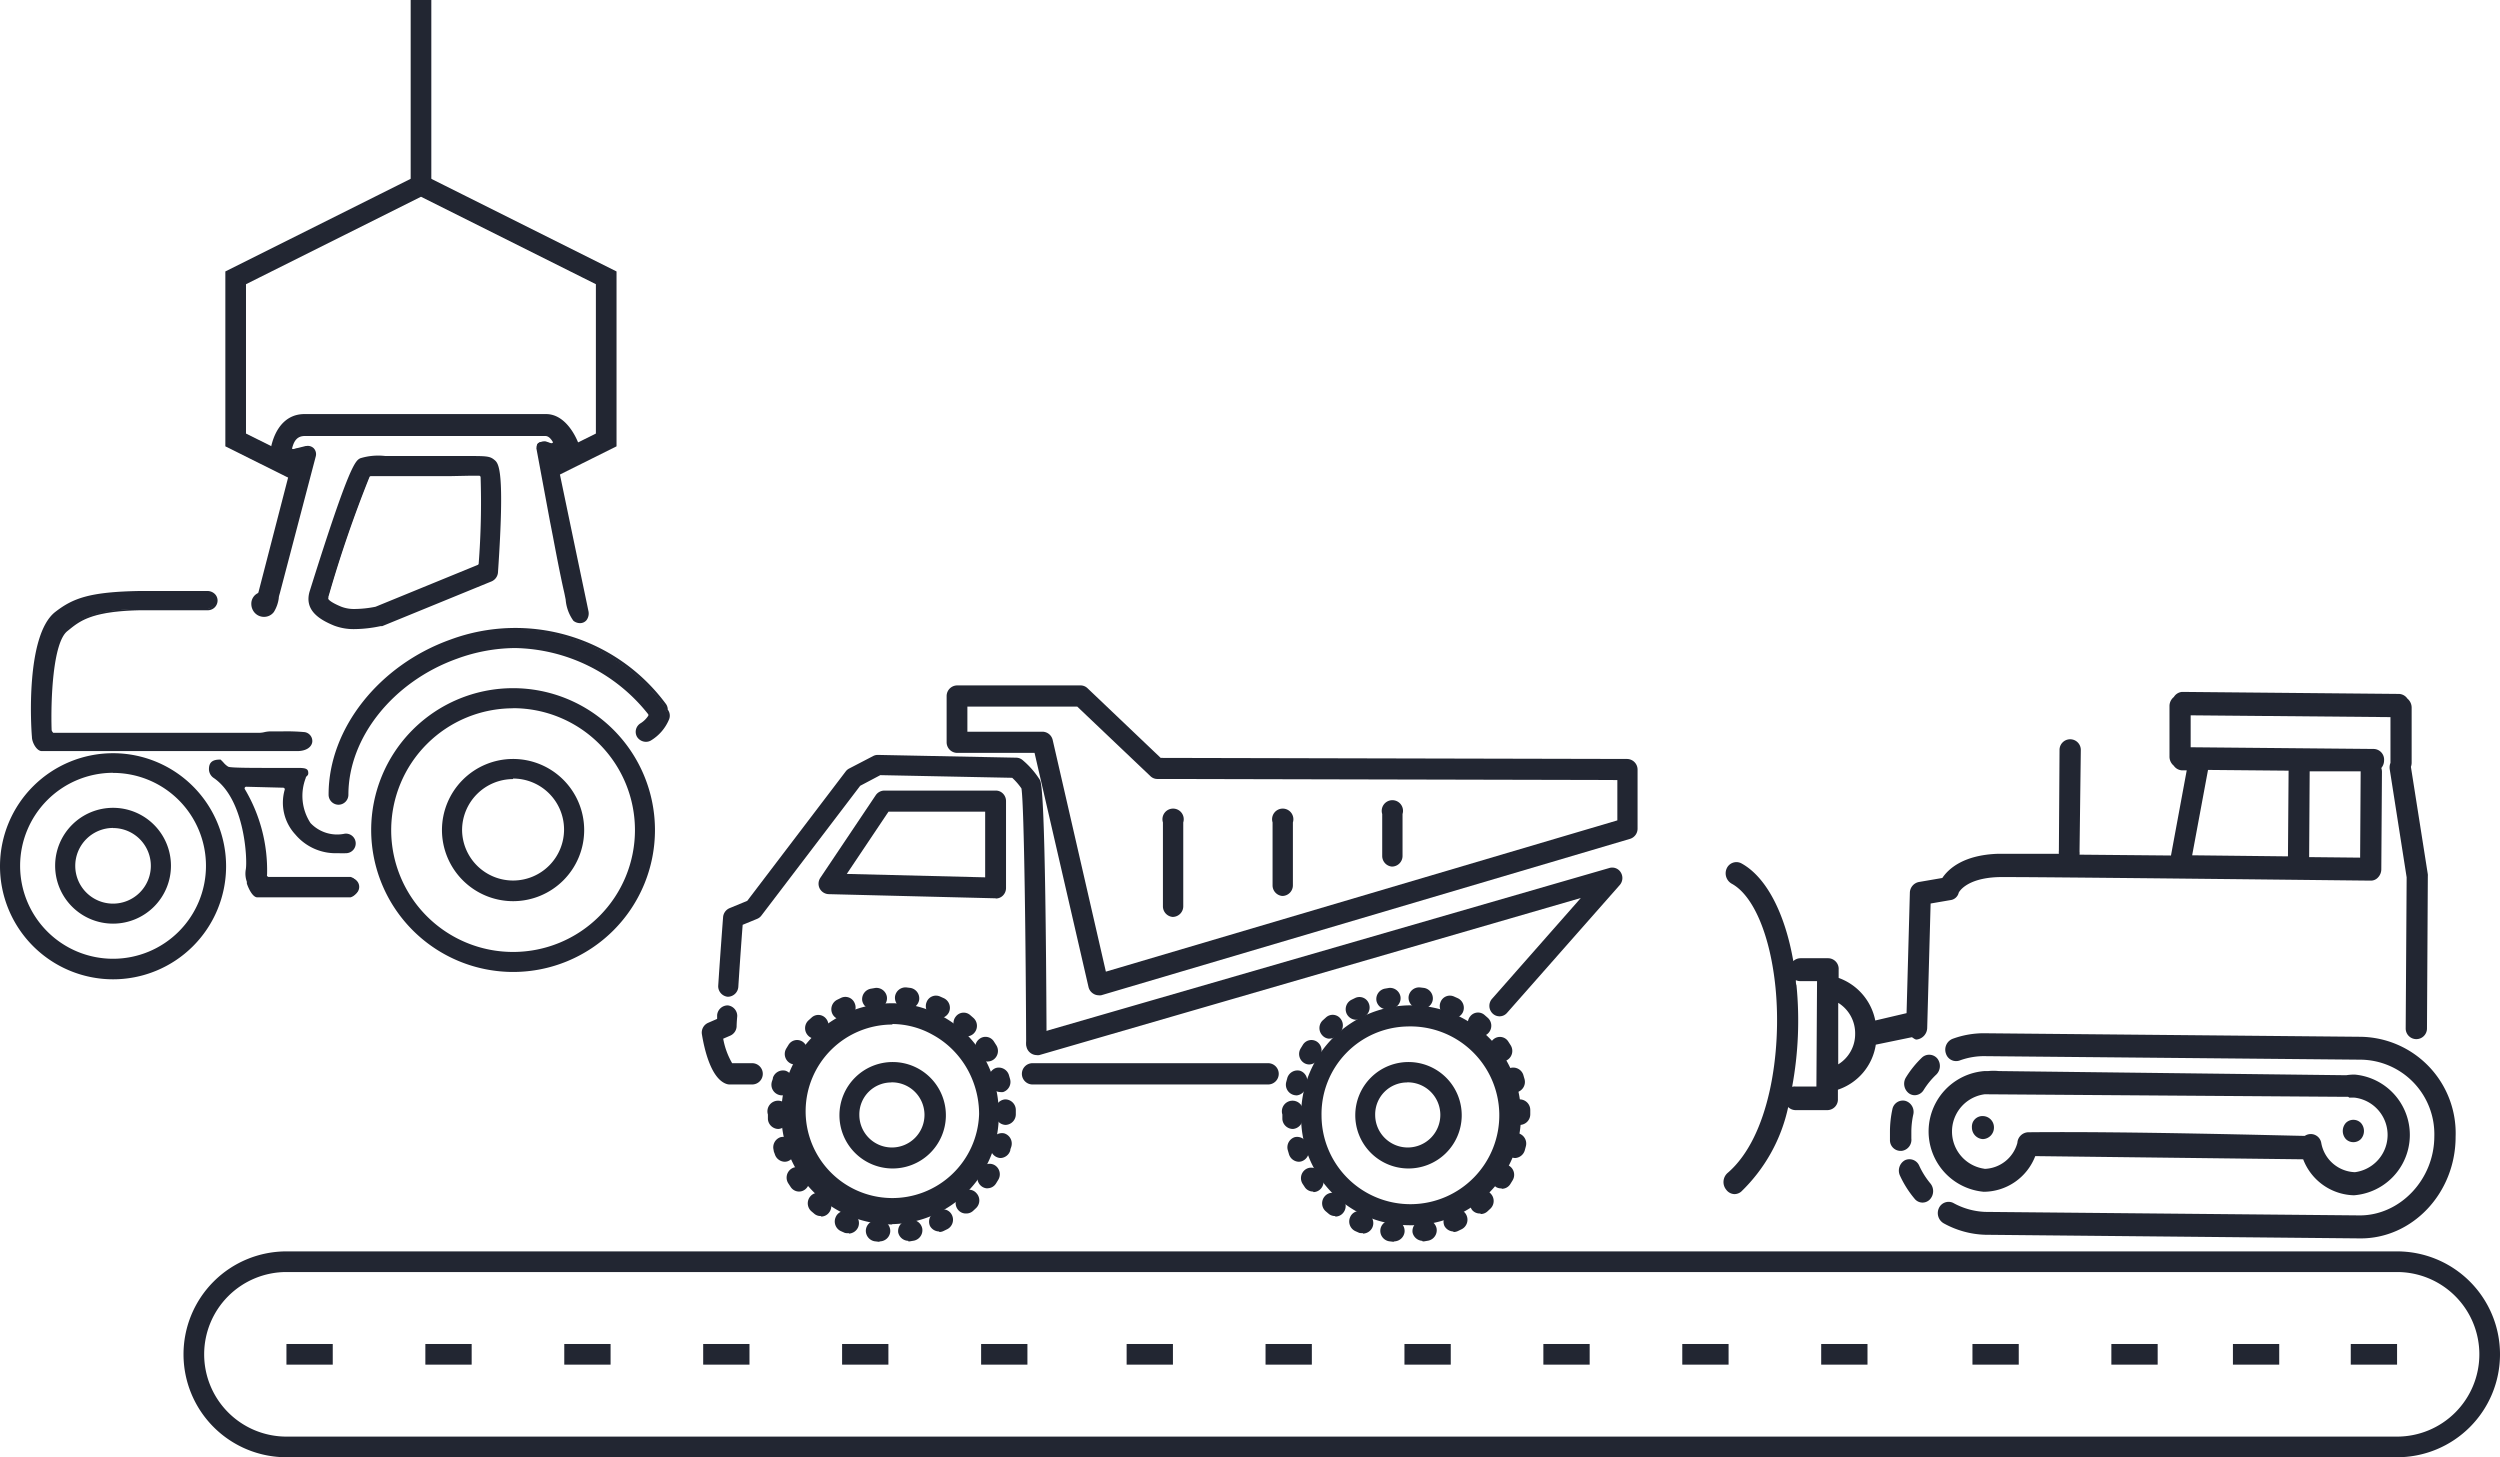 <svg id="icons" xmlns="http://www.w3.org/2000/svg" width="234.86" height="136.91" viewBox="0 0 234.86 136.91"><defs><style>.cls-1{fill:none;stroke:#222632;stroke-miterlimit:10;stroke-width:1.94px;}.cls-2{fill:#222632;}</style></defs><title>wants-2</title><line class="cls-1" x1="225.19" y1="127.23" x2="220.84" y2="127.23"/><line class="cls-1" x1="31.26" y1="127.23" x2="26.91" y2="127.23"/><line class="cls-1" x1="44.31" y1="127.23" x2="39.96" y2="127.23"/><line class="cls-1" x1="57.36" y1="127.23" x2="53.01" y2="127.23"/><line class="cls-1" x1="70.41" y1="127.23" x2="66.06" y2="127.23"/><line class="cls-1" x1="83.46" y1="127.23" x2="79.11" y2="127.23"/><line class="cls-1" x1="96.52" y1="127.23" x2="92.17" y2="127.23"/><line class="cls-1" x1="110.19" y1="127.23" x2="105.84" y2="127.23"/><line class="cls-1" x1="123.24" y1="127.23" x2="118.89" y2="127.23"/><line class="cls-1" x1="136.29" y1="127.23" x2="131.94" y2="127.23"/><line class="cls-1" x1="149.34" y1="127.23" x2="144.99" y2="127.23"/><line class="cls-1" x1="162.39" y1="127.23" x2="158.04" y2="127.23"/><line class="cls-1" x1="175.44" y1="127.23" x2="171.09" y2="127.23"/><line class="cls-1" x1="189.65" y1="127.23" x2="185.3" y2="127.23"/><line class="cls-1" x1="202.7" y1="127.23" x2="198.35" y2="127.23"/><line class="cls-1" x1="214.12" y1="127.23" x2="209.77" y2="127.23"/><path class="cls-1" d="M233.89,127.23a8.7,8.7,0,0,0-8.7-8.7H26.91a8.7,8.7,0,0,0-8.7,8.7h0a8.7,8.7,0,0,0,8.7,8.7H225.19a8.7,8.7,0,0,0,8.7-8.7Z"/><polyline class="cls-1" points="51.77 43.91 56.95 41.33 56.95 26.1 39.55 17.4 22.14 26.1 22.14 41.33 28.32 44.41"/><line class="cls-1" x1="39.55" x2="39.55" y2="17.4"/><path class="cls-2" d="M54,58.22a4,4,0,0,1-.68-2c-.06-.31-.13-.63-.2-.95-.39-1.62-.76-3.57-1-5-.11-.56-.2-1-.27-1.38l-1.4-6.82,0-.09a.28.28,0,0,0,0-.08c0-.21.1-.4.75-.41l.46.16a.29.29,0,0,0,.32-.09.25.25,0,0,0,0-.31c-.31-.5-.6-.58-.8-.58H28.6c-.68,0-1.09.36-1.32,1.19a.27.27,0,0,0,.07.26.29.29,0,0,0,.28.07L28.75,42h.09a.62.62,0,0,1,.54.18.67.67,0,0,1,.15.64l-2.34,8.92-1,3.93a5.07,5.07,0,0,1-.54,1.71,1,1,0,0,1-1.63,0,1.11,1.11,0,0,1-.24-.68,1,1,0,0,1,.5-.83.29.29,0,0,0,.17-.19l3.18-11.84a.29.29,0,0,0-.05-.25.27.27,0,0,0-.23-.11h-1a.81.81,0,0,1-.57-.25,1.12,1.12,0,0,0-.23-.18s0,.05,0,0c.11-1.88,1-4,3.14-4H51.26c2,0,2.95,2.74,3,2.86a1.19,1.19,0,0,1-.11.9,1.06,1.06,0,0,1-.6.47l-1-.42-.11,0a.29.29,0,0,0-.28.34c.39,1.9,1.34,6.46,2.83,13.56l.13.62a.93.93,0,0,1-.14.79A.72.72,0,0,1,54,58.22Z"/><path class="cls-2" d="M54.49,58.54h0a.78.78,0,0,0,.61-.28,1.06,1.06,0,0,0,.17-.9l-.13-.63C53.62,49.48,52.69,45,52.31,43.18a.15.15,0,0,1,.15-.18l.06,0,1,.42h.08a1.19,1.19,0,0,0,.69-.52,1.31,1.31,0,0,0,.13-1c0-.12-1-3-3.12-3H28.6c-2.21,0-3.14,2.17-3.27,4.05a.13.13,0,0,0,0,0h0v0h0c0,.14.1.15.14.15h0l.11.1a1,1,0,0,0,.67.3h1a.14.14,0,0,1,.12.06.15.15,0,0,1,0,.13L24.28,55.64a.15.15,0,0,1-.09.1,1.1,1.1,0,0,0-.58,1,1.25,1.25,0,0,0,.27.77,1.17,1.17,0,0,0,.92.44,1.14,1.14,0,0,0,.93-.46,3.3,3.3,0,0,0,.46-1.3c0-.16.06-.31.1-.46l3.37-12.84a.81.81,0,0,0-.17-.76.79.79,0,0,0-.71-.23h-.06l-1.12.28a.15.15,0,0,1-.14,0,.13.13,0,0,1,0-.13c.2-.76.56-1.09,1.18-1.09H51.23c.24,0,.47.17.68.52a.11.11,0,0,1,0,.15.15.15,0,0,1-.17,0l-.46-.16h0c-.68,0-.84.22-.88.53v0l0,.07a.14.14,0,0,0,0,.1L51.67,49c.07.34.16.82.27,1.38.27,1.43.64,3.38,1,5,.08.32.14.65.2.94a3.92,3.92,0,0,0,.73,2A1,1,0,0,0,54.49,58.54Zm-2-15.82a.42.42,0,0,0-.42.51c.38,1.87,1.31,6.31,2.83,13.56l.13.62a.8.8,0,0,1-.11.67.5.5,0,0,1-.39.18h0a.69.69,0,0,1-.42-.15,4.12,4.12,0,0,1-.63-1.87c-.06-.29-.13-.63-.2-1-.39-1.61-.76-3.56-1-5-.11-.56-.2-1-.27-1.39l-1.39-6.77,0-.06a.41.41,0,0,0,0-.11c0-.13,0-.27.59-.29l.44.15a.43.43,0,0,0,.48-.13.39.39,0,0,0,0-.47,1.12,1.12,0,0,0-.91-.65H28.6c-.75,0-1.21.41-1.45,1.29a.41.41,0,0,0,.11.4.43.43,0,0,0,.41.11l1.18-.28c.27,0,.37.05.43.13a.53.53,0,0,1,.12.52L26,55.62c0,.15-.07.31-.1.47a3.1,3.1,0,0,1-.41,1.19.86.86,0,0,1-.7.35.89.89,0,0,1-.71-.34,1,1,0,0,1-.21-.59A.83.83,0,0,1,24.3,56a.43.43,0,0,0,.25-.28l3.18-11.84a.43.43,0,0,0-.08-.37.41.41,0,0,0-.32-.17H26.26a.67.67,0,0,1-.47-.21,1.24,1.24,0,0,0-.18-.15c.14-1.83,1-3.75,3-3.75H51.26c1.91,0,2.85,2.74,2.86,2.76a1.06,1.06,0,0,1-.09.77,1,1,0,0,1-.48.4l-.93-.4A.43.43,0,0,0,52.46,42.72Z"/><path class="cls-2" d="M3.11,69.22c-.07-1-.57-9.4,2.12-11.47,1.65-1.28,3.19-1.88,7.93-2l1.25,0c1.49,0,3.19-.07,5-.06a.81.81,0,0,1,.57.23.73.73,0,0,1,.23.54.78.78,0,0,1-.81.76H18.14c-1.77,0-3.47,0-5,0-4.58.08-5.74,1-6.76,1.81l-.21.16c-1.43,1.1-1.65,6.48-1.55,9.41,0,.16.13.4.29.4H24.41c.29,0,.6-.12.94-.13s.76-.07,1.16-.07a18,18,0,0,1,2.1.07.71.71,0,0,1,.59.73c0,.34-.37.77-1.29.77h-24C3.55,70.42,3.15,69.7,3.11,69.22Z"/><path class="cls-2" d="M3.92,70.56h24c.94,0,1.39-.45,1.42-.9a.85.85,0,0,0-.71-.88,18.36,18.36,0,0,0-2.11-.07c-.22,0-.43,0-.64,0l-.52,0a2.84,2.84,0,0,0-.52.07,2.2,2.2,0,0,1-.41.06H5s-.15-.15-.15-.27c-.09-2.74.1-8.22,1.49-9.29l.21-.17c1-.8,2.16-1.7,6.68-1.78,1.63,0,3.35,0,5,0h1.26a.92.92,0,0,0,.95-.9.87.87,0,0,0-.27-.64,1,1,0,0,0-.67-.27c-1.65,0-3.22,0-4.59,0H14.4l-.62,0-.63,0c-4.75.08-6.31.68-8,2C2.4,59.76,2.91,68.27,3,69.23,3,69.75,3.45,70.56,3.92,70.56ZM26.51,69a18.2,18.2,0,0,1,2.08.07.58.58,0,0,1,.47.59c0,.24-.27.64-1.15.64h-24c-.25,0-.63-.61-.67-1.07-.07-.95-.57-9.32,2.06-11.36C7,56.58,8.49,56,13.16,55.92l.63,0,.62,0h.42c1.37,0,2.94-.06,4.59,0a.68.68,0,0,1,.48.19.6.6,0,0,1,.19.44.64.64,0,0,1-.67.63H18.14c-1.61,0-3.33,0-5,0-4.62.08-5.8,1-6.84,1.83l-.21.17c-1.48,1.14-1.7,6.52-1.6,9.52,0,.22.18.53.43.53H24.41a2.41,2.41,0,0,0,.47-.06,2.62,2.62,0,0,1,.47-.07l.54,0C26.1,69,26.31,69,26.51,69Z"/><path class="cls-2" d="M48.2,71.44A6.54,6.54,0,1,1,41.66,78,6.55,6.55,0,0,1,48.2,71.44Zm0,11.47A4.93,4.93,0,1,0,43.27,78,4.94,4.94,0,0,0,48.2,82.91Z"/><path class="cls-2" d="M48.2,84.66A6.68,6.68,0,1,0,41.52,78,6.69,6.69,0,0,0,48.2,84.66Zm0-13.08A6.4,6.4,0,1,1,41.8,78,6.41,6.41,0,0,1,48.2,71.58ZM48.2,83A5.07,5.07,0,1,0,43.13,78,5.07,5.07,0,0,0,48.2,83Zm0-9.86A4.79,4.79,0,1,1,43.41,78,4.8,4.8,0,0,1,48.2,73.19Z"/><path class="cls-2" d="M48.2,64.79A13.19,13.19,0,1,1,35,78,13.21,13.21,0,0,1,48.2,64.79Zm0,24.78A11.58,11.58,0,1,0,36.62,78,11.6,11.6,0,0,0,48.2,89.57Z"/><path class="cls-2" d="M48.2,91.31A13.33,13.33,0,1,0,34.87,78,13.35,13.35,0,0,0,48.2,91.31Zm0-26.39A13.06,13.06,0,1,1,35.14,78,13.07,13.07,0,0,1,48.2,64.93Zm0,24.78A11.72,11.72,0,1,0,36.48,78,11.73,11.73,0,0,0,48.2,89.7Zm0-23.17A11.45,11.45,0,1,1,36.75,78,11.46,11.46,0,0,1,48.2,66.54Z"/><path class="cls-2" d="M15.92,81.33a5.3,5.3,0,1,1-5.3-5.3A5.31,5.31,0,0,1,15.92,81.33Zm-9,0a3.69,3.69,0,1,0,3.69-3.69A3.69,3.69,0,0,0,6.93,81.33Z"/><path class="cls-2" d="M10.62,86.77a5.44,5.44,0,1,0-5.44-5.44A5.44,5.44,0,0,0,10.62,86.77Zm0-10.6a5.16,5.16,0,1,1-5.16,5.16A5.17,5.17,0,0,1,10.62,76.17Zm0,9a3.83,3.83,0,1,0-3.83-3.83A3.83,3.83,0,0,0,10.62,85.16Zm0-7.38a3.55,3.55,0,1,1-3.55,3.55A3.56,3.56,0,0,1,10.62,77.78Z"/><path class="cls-2" d="M21.1,81.33A10.48,10.48,0,1,1,10.62,70.85,10.49,10.49,0,0,1,21.1,81.33Zm-19.35,0a8.87,8.87,0,1,0,8.87-8.87A8.88,8.88,0,0,0,1.75,81.33Z"/><path class="cls-2" d="M10.62,92A10.62,10.62,0,1,0,0,81.33,10.63,10.63,0,0,0,10.62,92Zm0-21A10.34,10.34,0,1,1,.27,81.33,10.36,10.36,0,0,1,10.62,71Zm0,19.35a9,9,0,1,0-9-9A9,9,0,0,0,10.62,90.34Zm0-17.74a8.73,8.73,0,1,1-8.73,8.73A8.74,8.74,0,0,1,10.62,72.6Z"/><path class="cls-2" d="M29.26,55.37c3.63-11.71,4.2-12,4.62-12.2A5.71,5.71,0,0,1,36.16,43h4l2.12,0,1.87,0c1.52,0,1.88.1,2.16.33s1,.78.29,10.48a.81.81,0,0,1-.5.69L35.85,58.65l-.13,0a12.16,12.16,0,0,1-2.41.27,5,5,0,0,1-1.92-.32c-1.39-.58-2.73-1.4-2.2-3.09Zm1.48,1a3,3,0,0,0,1.29.78,3.48,3.48,0,0,0,1.3.19,10.53,10.53,0,0,0,2-.22l.05,0,9.57-3.91a.29.29,0,0,0,.18-.25,74.88,74.88,0,0,0,.18-8.13.29.29,0,0,0-.28-.26c-.47,0-1.52,0-2.64,0l-2.14,0h-4c-.59,0-1,0-1.32,0a.29.29,0,0,0-.24.16,115.89,115.89,0,0,0-3.81,11.08l-.06.19a1.08,1.08,0,0,0,0,.11A.29.29,0,0,0,30.73,56.38Z"/><path class="cls-2" d="M33.32,59.1a12.33,12.33,0,0,0,2.44-.28l.15,0,10.29-4.21a1,1,0,0,0,.58-.81c.67-9.77.06-10.27-.34-10.6s-.69-.36-2.25-.36l-1.87,0-2.12,0h-4a5.73,5.73,0,0,0-2.35.21c-.46.23-1,.52-4.69,12.28l-.06.19c-.56,1.81.92,2.69,2.28,3.25A5.17,5.17,0,0,0,33.32,59.1Zm10.87-16c1.46,0,1.82.09,2.07.3s.9.74.24,10.37a.67.67,0,0,1-.41.57L35.8,58.52l-.11,0a12,12,0,0,1-2.38.27,4.91,4.91,0,0,1-1.86-.31c-1.4-.58-2.62-1.34-2.13-2.92l.06-.19C33,43.76,33.56,43.48,33.94,43.29a5.79,5.79,0,0,1,2.23-.18h4l2.12,0ZM33.32,57.49a10.67,10.67,0,0,0,2-.22l.07,0L45,53.33a.43.43,0,0,0,.26-.37,75,75,0,0,0,.18-8.16.43.43,0,0,0-.41-.39c-.47,0-1.52,0-2.64,0l-2.14,0H37.67c-1.32,0-2.33,0-2.84,0a.43.43,0,0,0-.36.24,115.9,115.9,0,0,0-3.81,11.1L30.6,56a1.15,1.15,0,0,0,0,.13.42.42,0,0,0,0,.32,3,3,0,0,0,1.35.84A3.61,3.61,0,0,0,33.32,57.49Zm10.91-12.8H45a.15.15,0,0,1,.15.14,74.75,74.75,0,0,1-.18,8.11.15.15,0,0,1-.09.13L35.28,57h0a10.38,10.38,0,0,1-1.94.21A3.35,3.35,0,0,1,32.07,57c-.92-.38-1.16-.62-1.22-.72a.15.15,0,0,1,0-.12s0-.07,0-.11l.06-.19a115.92,115.92,0,0,1,3.8-11.05.15.15,0,0,1,.13-.08c.28,0,.72,0,1.31,0h4l2.14,0Z"/><path class="cls-2" d="M19.81,72.26c0-.47.14-.75.83-.76.06.05.17.17.25.25a1.88,1.88,0,0,0,.48.42c.11.05.29.14,3.29.14H28.1c.74,0,.81.09.81.35,0,.1,0,.1-.09.19l-.11.12a.29.29,0,0,0-.06.11,4.79,4.79,0,0,0,.47,4.37,3.55,3.55,0,0,0,3.34,1A.78.78,0,1,1,32.63,80a7.94,7.94,0,0,1-.82,0,4.81,4.81,0,0,1-3.93-1.7,4.28,4.28,0,0,1-1-4.11.29.29,0,0,0-.28-.34l-3.51-.09a.29.29,0,0,0-.25.45,14.76,14.76,0,0,1,2.06,7.91.39.39,0,0,0,.08.25.34.34,0,0,0,.21.12h7.73a.82.82,0,0,1,0,1.65H24.17c-.31,0-.7-.72-.79-1.19a.8.8,0,0,0,0-.16,2.14,2.14,0,0,1-.08-1.05v0c.16-.83-.1-6.69-3.11-8.76A.83.83,0,0,1,19.81,72.26Z"/><path class="cls-2" d="M24.17,84.3h8.76a1,1,0,0,0,0-1.92H25.2s0,0-.11-.08a.27.27,0,0,1,0-.15,14.9,14.9,0,0,0-2.08-8,.15.15,0,0,1,.13-.24L26.6,74a.15.15,0,0,1,.15.18,4.4,4.4,0,0,0,1,4.22,4.94,4.94,0,0,0,4,1.75,8.09,8.09,0,0,0,.83,0,.92.92,0,1,0-.19-1.83,3.44,3.44,0,0,1-3.22-1,4.66,4.66,0,0,1-.44-4.25l0-.06.1-.11a.31.31,0,0,0,.13-.28c0-.41-.25-.48-1-.48H24.66c-3,0-3.15-.08-3.23-.12a1.83,1.83,0,0,1-.44-.39,3.63,3.63,0,0,0-.27-.27.16.16,0,0,0-.09,0c-.84,0-1,.44-1,.9a1,1,0,0,0,.41.8c3,2,3.21,7.8,3.05,8.62v0a2.25,2.25,0,0,0,.1,1.16V83C23.33,83.44,23.73,84.3,24.17,84.3Zm8.76-1.65a.69.69,0,0,1,.67.69.7.7,0,0,1-.67.69H24.17c-.19,0-.57-.61-.65-1.07a.62.62,0,0,0-.05-.21,2.11,2.11,0,0,1-.07-.94v0c.16-.86-.11-6.8-3.17-8.91a.69.69,0,0,1-.29-.58c0-.41.09-.6.64-.63l.2.21a2,2,0,0,0,.52.45c.13.06.32.15,3.35.15H28.1c.67,0,.68.06.68.21a.28.28,0,0,1,0,0h0l0,0-.12.12a.43.43,0,0,0-.09.16A4.92,4.92,0,0,0,29,77.5a3.7,3.7,0,0,0,3.46,1.06.66.66,0,0,1,.73.57.65.65,0,0,1-.6.72,7.84,7.84,0,0,1-.8,0A4.67,4.67,0,0,1,28,78.24a4.17,4.17,0,0,1-1-4,.43.43,0,0,0-.41-.5l-3.51-.09h0a.43.43,0,0,0-.39.22.42.42,0,0,0,0,.44,14.62,14.62,0,0,1,2,7.83.52.52,0,0,0,.12.34.46.46,0,0,0,.3.17Z"/><path class="cls-2" d="M60,69.18a.81.81,0,0,1,.29-1.1,2.46,2.46,0,0,0,.74-.71A.29.29,0,0,0,61,67a15.86,15.86,0,0,0-18.1-5.27c-6.07,2.17-10.3,7.48-10.3,12.91a.8.8,0,0,1-1.61,0c0-6.1,4.68-12,11.37-14.43a17.44,17.44,0,0,1,20,6,.8.8,0,0,1,.18.43.29.29,0,0,0,.06.15.8.8,0,0,1,.11.78,4,4,0,0,1-1.66,1.94A.83.83,0,0,1,60,69.18Z"/><path class="cls-2" d="M31.79,75.6a.94.94,0,0,0,.94-.94c0-5.37,4.2-10.63,10.21-12.78a16.13,16.13,0,0,1,5.44-1,16.3,16.3,0,0,1,12.5,6.2.15.15,0,0,1,0,.19,2.32,2.32,0,0,1-.69.67.94.94,0,0,0-.34,1.29,1,1,0,0,0,.83.46h0a.92.92,0,0,0,.46-.12,4.19,4.19,0,0,0,1.72-2,.94.94,0,0,0-.13-.91.16.16,0,0,1,0-.08.94.94,0,0,0-.21-.5,17.58,17.58,0,0,0-20.19-6c-6.75,2.41-11.46,8.4-11.46,14.55A.94.94,0,0,0,31.79,75.6Zm16.6-15a16.41,16.41,0,0,0-5.53,1c-6.12,2.19-10.39,7.55-10.39,13a.67.67,0,0,1-1.33,0c0-6,4.64-11.92,11.28-14.3a17.3,17.3,0,0,1,19.89,5.91.66.66,0,0,1,.15.35.43.43,0,0,0,.08.21.66.66,0,0,1,.09.65A3.9,3.9,0,0,1,61,69.35a.64.64,0,0,1-.32.08.69.69,0,0,1-.59-.33.67.67,0,0,1,.24-.91,2.6,2.6,0,0,0,.78-.75.43.43,0,0,0,0-.52A16.57,16.57,0,0,0,48.39,60.63Z"/><path class="cls-2" d="M83.83,115a10.23,10.23,0,0,0,10-10.39,10.65,10.65,0,0,0-.7-3.81,10.42,10.42,0,0,0-2.08-3.37,10.09,10.09,0,0,0-2.61-2,9.8,9.8,0,0,0-4.65-1.18,10.39,10.39,0,0,0,0,20.78Zm0-18.8a7.84,7.84,0,0,1,3.77,1,8.19,8.19,0,0,1,2.12,1.65,8.41,8.41,0,0,1,1.69,2.73,8.6,8.6,0,0,1,.57,3.09,8.15,8.15,0,1,1-8.14-8.42Z"/><path class="cls-2" d="M82.68,116.62a1,1,0,0,0,.95-.88,1,1,0,0,0-.85-1.09l-.35,0a1,1,0,0,0-1.08.84,1,1,0,0,0,.81,1.12l.41.05Zm2.65,0h.13l.41-.07a1,1,0,0,0,.77-1.14,1,1,0,0,0-1.11-.8l-.34.06a1,1,0,0,0-.81,1.11A1,1,0,0,0,85.33,116.57Zm-5.59-.73a1,1,0,0,0,.88-.61,1,1,0,0,0-.52-1.29l-.32-.14a.94.94,0,0,0-1.27.49,1,1,0,0,0,.47,1.31l.38.17A.91.91,0,0,0,79.74,115.84Zm8.5-.15a.92.92,0,0,0,.39-.09l.37-.18a1,1,0,0,0,.43-1.32.94.94,0,0,0-1.28-.44l-.31.16a1,1,0,0,0-.47,1.31A1,1,0,0,0,88.24,115.69Zm-11.1-1.45a.94.94,0,0,0,.74-.37,1,1,0,0,0-.14-1.39l-.27-.23a.93.93,0,0,0-1.35.1,1,1,0,0,0,.1,1.39l.32.27A.93.93,0,0,0,77.14,114.24ZM90.79,114a.93.93,0,0,0,.62-.24l.31-.29a1,1,0,0,0,0-1.39.93.93,0,0,0-1.35-.05l-.26.24a1,1,0,0,0-.1,1.39A.94.94,0,0,0,90.79,114Zm-15.72-2.06a.92.92,0,0,0,.54-.18,1,1,0,0,0,.24-1.37l-.19-.3a.93.93,0,0,0-1.32-.29,1,1,0,0,0-.29,1.36l.23.35A.94.94,0,0,0,75.07,111.94Zm17.7-.31a.94.94,0,0,0,.8-.45l.22-.36a1,1,0,0,0-.33-1.35.94.94,0,0,0-1.31.34l-.18.31a1,1,0,0,0,.29,1.36A.93.93,0,0,0,92.78,111.64Zm-19.06-2.49a.93.93,0,0,0,.3-.05,1,1,0,0,0,.6-1.25l-.1-.34a1,1,0,0,0-1.18-.67,1,1,0,0,0-.65,1.22c0,.14.08.27.12.41A1,1,0,0,0,73.71,109.14ZM94,108.79a1,1,0,0,0,.91-.71c0-.14.08-.27.11-.41a1,1,0,0,0-.69-1.2,1,1,0,0,0-1.16.71l-.09.34a1,1,0,0,0,.65,1.22A.91.91,0,0,0,94,108.79Zm-20.87-2.73h0a1,1,0,0,0,.92-1q0-.18,0-.36v0a1,1,0,1,0-1.91,0v0q0,.22,0,.43A1,1,0,0,0,73.18,106.06Zm21.3-.38a1,1,0,0,0,1-1v0c0-.13,0-.27,0-.4a1,1,0,0,0-1-1,1,1,0,0,0-.92,1c0,.11,0,.22,0,.34A1,1,0,0,0,94.48,105.68Zm-21-2.77a1,1,0,0,0,.92-.74c0-.12.06-.23.09-.35a1,1,0,0,0-.64-1.23,1,1,0,0,0-1.19.66c0,.14-.08.27-.11.41a1,1,0,0,0,.68,1.2A.91.91,0,0,0,73.51,102.9Zm20.54-.32a.88.88,0,0,0,.27,0,1,1,0,0,0,.65-1.22l-.12-.41a1,1,0,0,0-1.21-.63,1,1,0,0,0-.61,1.25l.1.34A1,1,0,0,0,94.06,102.59ZM74.68,100a1,1,0,0,0,.82-.48l.18-.3a1,1,0,0,0-.28-1.36.94.94,0,0,0-1.32.29l-.22.36a1,1,0,0,0,.33,1.35A.92.92,0,0,0,74.68,100Zm18.12-.28a.93.93,0,0,0,.51-.16,1,1,0,0,0,.29-1.36l-.23-.36A.93.93,0,0,0,92,97.61,1,1,0,0,0,91.81,99l.19.3A1,1,0,0,0,92.8,99.73ZM76.59,97.58a.93.93,0,0,0,.65-.26l.26-.24a1,1,0,0,0,.1-1.39.93.93,0,0,0-1.35-.1l-.31.28a1,1,0,0,0-.05,1.39A.94.94,0,0,0,76.59,97.58Zm14.23-.22a.94.94,0,0,0,.72-.34,1,1,0,0,0-.09-1.39l-.32-.28a.93.93,0,0,0-1.34.15,1,1,0,0,0,.14,1.39l.27.23A.93.93,0,0,0,90.82,97.36ZM79.09,95.8a.93.93,0,0,0,.42-.1l.31-.15a1,1,0,0,0,.47-1.31A.94.94,0,0,0,79,93.75l-.37.18a1,1,0,0,0-.43,1.32A1,1,0,0,0,79.09,95.8Zm9.19-.14a1,1,0,0,0,.87-.57,1,1,0,0,0-.47-1.31l-.38-.17a.94.94,0,0,0-1.25.53,1,1,0,0,0,.51,1.29l.32.14A.92.92,0,0,0,88.28,95.66ZM82,94.82h.17l.34-.06a1,1,0,0,0,.81-1.11,1,1,0,0,0-1.08-.84l-.41.07A1,1,0,0,0,81,94,1,1,0,0,0,82,94.82Zm3.41-.05a1,1,0,0,0,.94-.84,1,1,0,0,0-.81-1.12l-.41-.05a1,1,0,0,0-1.05.87,1,1,0,0,0,.85,1.09l.34,0Z"/><path class="cls-2" d="M131,116.62a1,1,0,0,0,.95-.88,1,1,0,0,0-.85-1.09l-.34,0a1,1,0,0,0-1.08.84,1,1,0,0,0,.81,1.12l.41.05Zm2.65,0h.13l.41-.07a1,1,0,0,0,.77-1.14,1,1,0,0,0-1.11-.8l-.34.06a1,1,0,0,0-.81,1.11A1,1,0,0,0,133.61,116.57Zm-5.59-.73a1,1,0,0,0,.88-.61,1,1,0,0,0-.52-1.29l-.32-.14a.94.94,0,0,0-1.26.49,1,1,0,0,0,.47,1.31l.38.17A.91.91,0,0,0,128,115.84Zm8.5-.15a.92.92,0,0,0,.4-.09l.37-.18a1,1,0,0,0,.43-1.32.94.94,0,0,0-1.28-.44l-.31.16a1,1,0,0,0-.47,1.31A1,1,0,0,0,136.52,115.69Zm-11.1-1.45a.94.94,0,0,0,.74-.37,1,1,0,0,0-.14-1.39l-.27-.23a.93.93,0,0,0-1.35.1,1,1,0,0,0,.1,1.39l.32.27A.93.93,0,0,0,125.42,114.24Zm13.65-.24a.93.93,0,0,0,.62-.24l.31-.29a1,1,0,0,0,0-1.39.93.93,0,0,0-1.35-.05l-.26.24a1,1,0,0,0-.1,1.39A.94.94,0,0,0,139.07,114Zm-15.72-2.06a.92.92,0,0,0,.54-.18,1,1,0,0,0,.24-1.37l-.19-.3a.94.94,0,0,0-1.32-.29,1,1,0,0,0-.29,1.36l.23.35A.94.94,0,0,0,123.36,111.94Zm17.7-.31a.94.94,0,0,0,.8-.45l.22-.36a1,1,0,0,0-.33-1.35.94.94,0,0,0-1.31.34l-.18.31a1,1,0,0,0,.28,1.36A.93.93,0,0,0,141.06,111.64ZM122,109.14a.91.91,0,0,0,.3-.05,1,1,0,0,0,.61-1.25l-.1-.34a1,1,0,0,0-1.18-.67,1,1,0,0,0-.65,1.22l.12.41A1,1,0,0,0,122,109.14Zm20.33-.35a1,1,0,0,0,.91-.71l.11-.41a1,1,0,0,0-.69-1.2,1,1,0,0,0-1.16.71c0,.12-.06.23-.09.34a1,1,0,0,0,.65,1.22A.93.93,0,0,0,142.33,108.79Zm-20.87-2.73h0a1,1,0,0,0,.92-1c0-.12,0-.24,0-.36v0a1,1,0,1,0-1.91,0v0q0,.22,0,.43A1,1,0,0,0,121.46,106.06Zm21.3-.38a1,1,0,0,0,1-1v0c0-.13,0-.27,0-.4a1,1,0,0,0-1-1,1,1,0,0,0-.92,1c0,.11,0,.22,0,.34A1,1,0,0,0,142.76,105.68Zm-21-2.77a1,1,0,0,0,.92-.74c0-.12.06-.23.09-.35a1,1,0,0,0-.64-1.23,1,1,0,0,0-1.19.66l-.11.41a1,1,0,0,0,.69,1.2A.93.93,0,0,0,121.79,102.9Zm20.54-.32a.91.91,0,0,0,.27,0,1,1,0,0,0,.65-1.22l-.12-.41a1,1,0,0,0-1.21-.63,1,1,0,0,0-.61,1.25l.1.34A1,1,0,0,0,142.34,102.59ZM123,100a1,1,0,0,0,.82-.48l.18-.3a1,1,0,0,0-.28-1.36.94.94,0,0,0-1.32.29l-.22.36a1,1,0,0,0,.33,1.35A.92.92,0,0,0,123,100Zm18.12-.28a.92.92,0,0,0,.51-.16,1,1,0,0,0,.29-1.36l-.23-.36a.93.93,0,0,0-1.33-.25,1,1,0,0,0-.24,1.37l.19.3A1,1,0,0,0,141.09,99.73Zm-16.21-2.15a.93.93,0,0,0,.65-.26l.26-.24a1,1,0,0,0,.1-1.39.93.93,0,0,0-1.35-.1l-.31.28a1,1,0,0,0-.05,1.39A.94.94,0,0,0,124.87,97.58Zm14.23-.22a.94.94,0,0,0,.72-.34,1,1,0,0,0-.09-1.39l-.32-.28a.93.93,0,0,0-1.34.15,1,1,0,0,0,.14,1.39l.27.23A.93.93,0,0,0,139.1,97.36ZM127.37,95.8a.93.93,0,0,0,.42-.1l.31-.15a1,1,0,0,0,.48-1.31.94.94,0,0,0-1.26-.49l-.37.18a1,1,0,0,0-.43,1.32A1,1,0,0,0,127.37,95.8Zm9.19-.14a1,1,0,0,0,.87-.57,1,1,0,0,0-.47-1.31l-.38-.17a.94.94,0,0,0-1.25.53,1,1,0,0,0,.51,1.29l.32.14A.92.92,0,0,0,136.56,95.66Zm-6.31-.84h.17l.34-.06a1,1,0,0,0,.81-1.11,1,1,0,0,0-1.08-.84l-.41.07a1,1,0,0,0-.77,1.14A1,1,0,0,0,130.25,94.82Zm3.41-.05a1,1,0,0,0,.94-.84,1,1,0,0,0-.81-1.12l-.41-.05a1,1,0,0,0-1.05.87,1,1,0,0,0,.85,1.09l.34,0Z"/><path class="cls-2" d="M132.23,115.1a10.33,10.33,0,1,0-10-10.32A10.17,10.17,0,0,0,132.23,115.1Zm0-18.67a8.35,8.35,0,1,1-8.08,8.35A8.23,8.23,0,0,1,132.23,96.43Z"/><path class="cls-2" d="M103.19,93.5a.92.92,0,0,0,.26,0l49.7-14.7a1,1,0,0,0,.69-.95V72.3a1,1,0,0,0-1-1l-43.8-.1-6.88-6.55a.94.94,0,0,0-.65-.26H89.93a1,1,0,0,0-1,1v4.34a1,1,0,0,0,1,1h7.26l5.07,22a1,1,0,0,0,.45.62A.94.94,0,0,0,103.19,93.5Zm48.75-16.43L103.89,91.28l-5-21.78a1,1,0,0,0-.93-.76H90.88V66.38H101.2l6.88,6.54a.93.93,0,0,0,.64.26l43.22.1Z"/><path class="cls-2" d="M68.5,101.88h2.16a1,1,0,0,0,0-2H68.78a7.06,7.06,0,0,1-.84-2.3l.67-.29a1,1,0,0,0,.59-.84s0-.34.06-1a1,1,0,0,0-.89-1,1,1,0,0,0-1,.92l0,.35-.85.37a1,1,0,0,0-.58,1.08c.25,1.52.88,4.14,2.28,4.65A1,1,0,0,0,68.5,101.88Z"/><path class="cls-2" d="M97.37,98.93h0a1,1,0,0,0,.95-1c-.1-23.72-.49-24.42-.64-24.68a8,8,0,0,0-1.62-1.85.94.94,0,0,0-.58-.22l-13-.26a.9.9,0,0,0-.44.1L79.77,72.2a.94.94,0,0,0-.32.27L70.2,84.63l-1.67.69a1,1,0,0,0-.6.84s-.27,3.52-.46,6.48a1,1,0,0,0,.89,1,1,1,0,0,0,1-.92c.14-2.21.32-4.71.41-5.84l1.36-.56a.94.94,0,0,0,.4-.31l9.28-12.19,1.89-1,12.39.25a6,6,0,0,1,.87,1c.26,1.65.41,15.37.44,23.81A1,1,0,0,0,97.37,98.93Z"/><path class="cls-2" d="M97.37,99.12a.91.91,0,0,0,.26,0l50.88-14.76-8.34,9.47a1,1,0,0,0,.06,1.39.93.93,0,0,0,1.35-.07l10.58-12a1,1,0,0,0,.11-1.18.94.94,0,0,0-1.07-.43L97.11,97.19a1,1,0,0,0-.66,1.22A1,1,0,0,0,97.37,99.12Z"/><path class="cls-2" d="M97,101.88h22.13a1,1,0,0,0,0-2H97a1,1,0,0,0,0,2Z"/><path class="cls-2" d="M93.55,84.41a.94.94,0,0,0,.67-.28,1,1,0,0,0,.29-.71V75.26a1,1,0,0,0-.28-.7.94.94,0,0,0-.67-.29H83.06a1,1,0,0,0-.78.42l-5.21,7.77a1,1,0,0,0-.07,1,1,1,0,0,0,.83.54l15.7.39Zm-1-8.16v6.17l-13-.32,3.92-5.85Z"/><path class="cls-2" d="M132.19,109.77a5,5,0,1,0-4.87-5A5,5,0,0,0,132.19,109.77Zm0-8.09a3.06,3.06,0,1,1-3,3.06A3,3,0,0,1,132.19,101.69Z"/><path class="cls-2" d="M83.73,109.77a5,5,0,1,0-4.87-5A5,5,0,0,0,83.73,109.77Zm0-8.09a3.06,3.06,0,1,1-3,3.06A3,3,0,0,1,83.73,101.69Z"/><path class="cls-2" d="M110.16,86.14a1,1,0,0,0,1-1V77.26a1,1,0,1,0-1.91,0v7.89A1,1,0,0,0,110.16,86.14Z"/><path class="cls-2" d="M120.46,84.17a1,1,0,0,0,1-1V77.26a1,1,0,1,0-1.91,0v5.92A1,1,0,0,0,120.46,84.17Z"/><path class="cls-2" d="M130.76,81.41a1,1,0,0,0,1-1V76.47a1,1,0,1,0-1.91,0v3.94A1,1,0,0,0,130.76,81.41Z"/><path class="cls-2" d="M162.3,110.19c3.94-3.38,5.09-11.38,4.5-17.39-.49-4.93-2.07-8.68-4.13-9.79a1.12,1.12,0,0,1-.45-1.44,1,1,0,0,1,1.34-.48c2.33,1.25,4.11,4.62,4.91,9.2a1,1,0,0,1,.66-.27l2.6,0a1,1,0,0,1,1,1.08v.77a5.35,5.35,0,0,1,3.44,4l2.94-.69.31-11.32a1.05,1.05,0,0,1,.84-1l2.21-.38c.55-.82,1.93-2.15,5.19-2.27.41,0,2.63,0,5.76,0a1.16,1.16,0,0,1,0-.29l.06-9.47a1,1,0,1,1,2,0L195.36,80a1.14,1.14,0,0,1,0,.29l8.59.08,1.48-8H205a1,1,0,0,1-.79-.44,1.1,1.1,0,0,1-.4-.87l0-4.73a1.09,1.09,0,0,1,.41-.85A1,1,0,0,1,205,65l20.37.19a1,1,0,0,1,.79.44,1.1,1.1,0,0,1,.4.86l0,5.16a1.16,1.16,0,0,1-.07.39l1.59,10.1a1.22,1.22,0,0,1,0,.19L228,96.62a1,1,0,1,1-2,0l.09-14.2L224.5,72.27a1.14,1.14,0,0,1,.07-.6s0,0,0,0l0-4.3-18.77-.17,0,3,17.17.16a1,1,0,0,1,1,1.08,1.11,1.11,0,0,1-.26.71,1.14,1.14,0,0,1,.06.36l-.06,9.15a1.12,1.12,0,0,1-.3.76.9.9,0,0,1-.71.31c-.33,0-33.35-.38-35-.33-3.06.11-3.69,1.46-3.69,1.46a.91.91,0,0,1-.78.7l-1.86.32-.32,11.65a1.13,1.13,0,0,1-1,1.13h0c-.16,0-.31-.15-.44-.22l-3.39.7a5.3,5.3,0,0,1-3.56,4.23v.86a1,1,0,0,1-1,1.06l-3,0a1,1,0,0,1-.67-.29,15.56,15.56,0,0,1-4.42,7.95,1,1,0,0,1-.63.23,1,1,0,0,1-.77-.41A1.14,1.14,0,0,1,162.3,110.19Zm43.64-29.84,9,.1L215,72.4l-7.57-.07Zm15.83-7.89-4.79,0-.05,8.06,4.79.05ZM174.28,97.12a3.36,3.36,0,0,0-1.59-2.91l0,5.78A3.33,3.33,0,0,0,174.28,97.12Zm-5.64,4.95,2,0,.06-9.9-1.6,0a.94.94,0,0,1-.39-.09c0,.16,0,.33.06.49a34.18,34.18,0,0,1-.41,9.53A.93.93,0,0,1,168.65,102.07Z"/><path class="cls-2" d="M178.95,109a1,1,0,0,1,1.34.49,7.43,7.43,0,0,0,1.06,1.69,1.14,1.14,0,0,1-.07,1.52.95.95,0,0,1-1.41-.08,9.58,9.58,0,0,1-1.38-2.18A1.12,1.12,0,0,1,178.95,109Z"/><path class="cls-2" d="M179,103.42a1.08,1.08,0,0,1,.74,1.29,7.71,7.71,0,0,0-.18,1.62c0,.21,0,.42,0,.63a1.05,1.05,0,0,1-.92,1.16h-.09a1,1,0,0,1-1-1c0-.27,0-.55,0-.85a10,10,0,0,1,.23-2.07A1,1,0,0,1,179,103.42Z"/><path class="cls-2" d="M180.71,102.41a1,1,0,0,1-.84.48.94.94,0,0,1-.54-.18,1.13,1.13,0,0,1-.28-1.49,9.41,9.41,0,0,1,1.53-1.89,1,1,0,0,1,1.41.1,1.13,1.13,0,0,1-.09,1.52A7.25,7.25,0,0,0,180.71,102.41Z"/><path class="cls-2" d="M183.48,113a6.74,6.74,0,0,0,3,.85l35.21.33c3.77,0,7-3.36,7-7.44a7,7,0,0,0-6.91-7.19l-35.21-.33a6.68,6.68,0,0,0-2.48.41,1,1,0,0,1-1.28-.65,1.1,1.1,0,0,1,.6-1.38,8.5,8.5,0,0,1,3.17-.53l35.21.33a9.06,9.06,0,0,1,8.9,9.39c0,5.31-4.08,9.6-9,9.55L186.5,116a8.59,8.59,0,0,1-3.89-1.07,1.11,1.11,0,0,1-.46-1.44A1,1,0,0,1,183.48,113Z"/><path class="cls-2" d="M186.46,100.62h.32a5,5,0,0,1,1,0l32.53.39h0l.11,0a5,5,0,0,1,.79-.06,5.69,5.69,0,0,1-.07,11.34,5.25,5.25,0,0,1-4.77-3.38l-25.17-.3a5.21,5.21,0,0,1-4.84,3.35,5.69,5.69,0,0,1,.07-11.34Zm-.06,9.19a3.3,3.3,0,0,0,3.12-2.44,1.06,1.06,0,0,1,1-1h0c9.51-.1,24.43.32,26,.34a1,1,0,0,1,.35-.15,1,1,0,0,1,1.2.82,3.33,3.33,0,0,0,3.16,2.74,3.53,3.53,0,0,0,0-7,3.19,3.19,0,0,0-.49,0c-.06,0-.11-.08-.17-.08s-.17,0-.27,0h0l-33.85-.24h0a3.53,3.53,0,0,0,0,7Z"/><path class="cls-2" d="M221.79,105.49a1.14,1.14,0,0,1,0,1.52,1,1,0,0,1-1.41,0,1.14,1.14,0,0,1,0-1.52A1,1,0,0,1,221.79,105.49Z"/><path class="cls-2" d="M185.32,105.46a1,1,0,0,1,1-.61,1.06,1.06,0,0,1,1,1.08v0a1.08,1.08,0,0,1-1,1.08h-.07a1.09,1.09,0,0,1-1-1.08v0A1.1,1.1,0,0,1,185.32,105.46Z"/></svg>